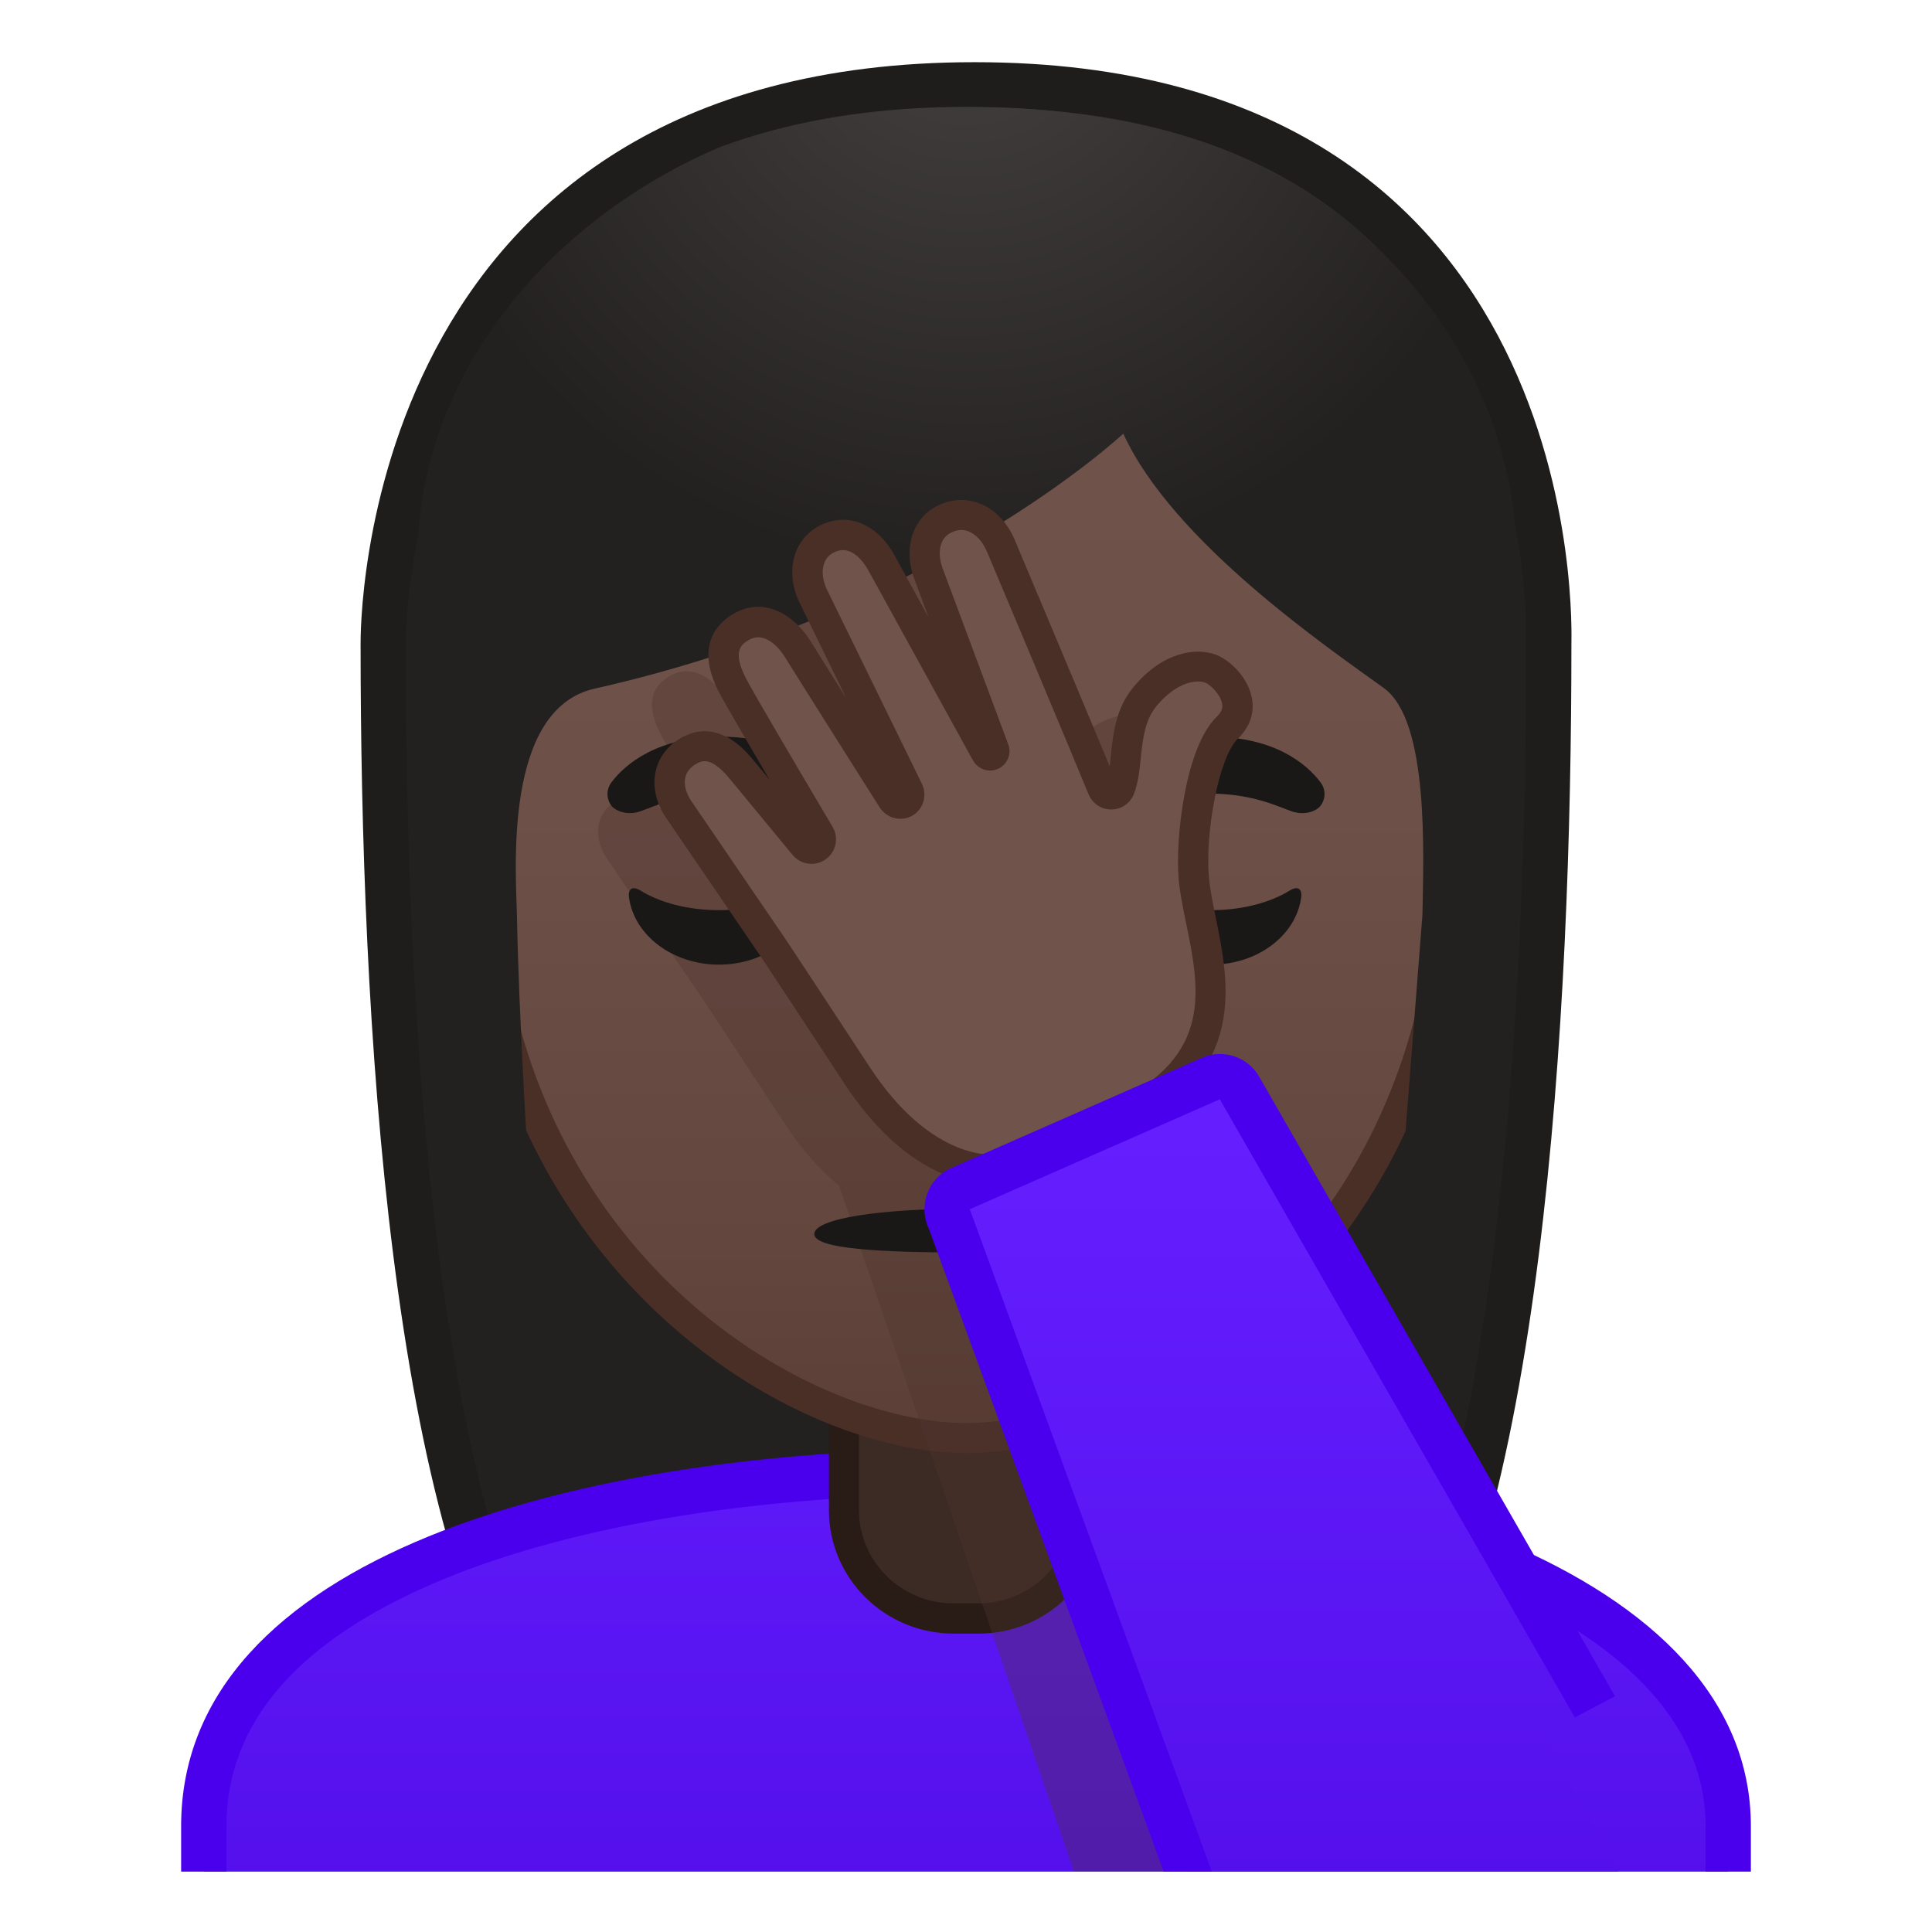 <svg viewBox="0 0 128 128" xmlns="http://www.w3.org/2000/svg" xmlns:xlink="http://www.w3.org/1999/xlink">
  <defs>
    <rect id="i" height="120" width="120" x="4" y="4"/>
  </defs>
  <clipPath id="a">
    <use xlink:href="#i"/>
  </clipPath>
  <g clip-path="url(#a)">
    <radialGradient id="h" cx="145.65" cy="-132.23" gradientTransform="matrix(.826 0 0 .826 -56.052 101.49)" gradientUnits="userSpaceOnUse" r="57.904">
      <stop offset="0" stop-color="#444140"/>
      <stop offset="1" stop-color="#232020"/>
    </radialGradient>
    <path d="m47.02 119.76s-6.8-0.35-10.21-5.09c-7.37-10.23-11.42-35.81-11.42-72.02 0-1.66 0.26-16.4 10.66-26.83 6.75-6.77 16.35-10.2 28.52-10.2 12.08 0 21.52 3.38 28.05 10.04 9.82 10.02 10.04 24.16 9.99 26.89 0 36.31-4.06 61.89-11.42 72.12-3.3 4.59-9.8 5.06-10.25 5.09l-16.94-0.03-16.98 0.03z" fill="url(#h)"/>
    <path d="m64.57 7.12c11.66 0 20.74 3.23 26.98 9.59 9.6 9.8 9.59 24.2 9.56 25.81v0.12c0 35.9-3.96 61.17-11.14 71.15-2.84 3.94-8.55 4.43-9.08 4.46l-16.9-0.03-16.89 0.03c-0.54-0.04-6.24-0.53-9.08-4.46-7.18-9.98-11.14-35.24-11.14-71.17 0-0.63 0.08-15.58 10.22-25.75 6.47-6.46 15.71-9.75 27.47-9.75m0-3c-41.01 0-40.68 37.92-40.68 38.52 0 24.56 1.88 59.25 11.71 72.9 3.9 5.41 11.43 5.71 11.43 5.71l16.97-0.02 16.97 0.03s7.53-0.3 11.43-5.71c9.83-13.65 11.71-48.34 11.71-72.9-0.01-0.61 1.47-38.53-39.54-38.53z" fill="#1F1D1B"/>
  </g>
  <g clip-path="url(#a)">
    <linearGradient id="g" gradientUnits="userSpaceOnUse" x1="64" x2="64" y1="77.04" y2="127.28">
      <stop offset="0" stop-color="#651FFF"/>
      <stop offset=".705" stop-color="#5914F2"/>
      <stop offset="1" stop-color="#530EEB"/>
    </linearGradient>
    <path d="m13.5 130.5v-9.51c0-17.29 27.21-23.46 50.5-23.49h0.14c13.39 0 25.82 2.15 35.01 6.05 7 2.98 15.35 8.42 15.35 17.44v9.51h-101z" fill="url(#g)"/>
    <path d="m64.14 99c24.28 0 48.86 7.55 48.86 21.99v8.01h-98v-8.01c0-6.95 4.88-12.47 14.52-16.42 8.74-3.58 20.99-5.55 34.48-5.57h0.14m0-3h-0.14c-25.65 0.03-52 7.1-52 24.99v11.01h104v-11.01c0-16.86-26.1-24.99-51.86-24.99z" fill="#4A00ED"/>
  </g>
  <g clip-path="url(#a)">
    <path d="m63.17 107.23c-4 0-7.26-3.22-7.26-7.17v-8.98h16.16v8.98c0 3.96-3.25 7.17-7.26 7.17h-1.64z" fill="#3C2B24"/>
    <path d="m71.08 92.08v7.98c0 3.4-2.81 6.17-6.26 6.17h-1.65c-3.45 0-6.26-2.77-6.26-6.17v-7.98h14.17m2-2h-18.16v9.98c0 4.51 3.7 8.17 8.26 8.17h1.65c4.56 0 8.26-3.66 8.26-8.17v-9.98h-0.01z" fill="#291B16"/>
  </g>
  <g clip-path="url(#a)">
    <linearGradient id="f" gradientUnits="userSpaceOnUse" x1="64" x2="64" y1="94.708" y2="17.886">
      <stop offset="0" stop-color="#5C4037"/>
      <stop offset=".158" stop-color="#63463D"/>
      <stop offset=".533" stop-color="#6D5047"/>
      <stop offset="1" stop-color="#70534A"/>
    </linearGradient>
    <path d="m64 95.27c-2.3 0-4.91-0.5-7.56-1.43-11.34-4.01-24.57-16.34-24.57-37.89 0-28.72 17.31-38.91 32.13-38.91s32.13 10.19 32.13 38.91c0 21.58-13.26 33.9-24.61 37.9-2.63 0.93-5.23 1.42-7.52 1.42z" fill="url(#f)"/>
    <path d="m64 18.04c8.41 0 16.06 3.25 21.55 9.15 6.27 6.73 9.58 16.68 9.58 28.77 0 21.06-12.9 33.07-23.94 36.96-2.53 0.89-5.01 1.36-7.19 1.36-2.19 0-4.69-0.48-7.23-1.38-11.03-3.9-23.9-15.92-23.9-36.94 0-12.09 3.31-22.03 9.58-28.77 5.49-5.9 13.14-9.15 21.55-9.15m0-2c-17.2 0-33.13 12.79-33.13 39.91 0 21.79 13.49 34.67 25.23 38.83 2.8 0.99 5.5 1.49 7.9 1.49 2.38 0 5.07-0.49 7.85-1.47 11.76-4.14 25.28-17.03 25.28-38.84 0-27.13-15.93-39.92-33.13-39.92z" fill="#4A2F27"/>
  </g>
  <path clip-path="url(#a)" d="m82.02 128-17.8-48.34c1.99-0.87 4.4-2.02 5.39-2.49 8.83-4.24 5.13-11.17 4.73-15.77-0.25-2.83 0.56-8.35 2.23-9.95 1.66-1.59-0.19-3.56-1.1-3.9-1.08-0.41-2.83-0.01-4.37 1.86s-1.01 4.46-1.65 6.08c-0.21 0.52-0.94 0.52-1.15 0-1.4-3.44-6.7-16.01-6.7-16.01-0.69-1.71-2.29-2.66-3.87-1.79-1.26 0.69-1.48 2.26-0.91 3.69l4.29 11.51c0.06 0.15 0 0.32-0.13 0.38h-0.01c-0.14 0.07-0.32 0.01-0.4-0.14l-6.88-12.5c-0.71-1.36-1.94-2.27-3.3-1.81-1.69 0.57-2.06 2.41-1.21 4.05l6.22 12.72c0.16 0.31 0.07 0.67-0.21 0.84 0 0-0.01 0-0.01 0.01-0.28 0.17-0.66 0.06-0.84-0.25 0 0-5.46-8.63-6.22-9.89-0.77-1.26-2.22-2.41-3.78-1.49s-1.31 2.41-0.55 3.87c0.65 1.24 4.61 7.94 5.76 9.87 0.17 0.29 0.08 0.66-0.2 0.84-0.27 0.17-0.61 0.11-0.81-0.13l-4.17-5.05c-1.04-1.25-2.17-1.91-3.43-1.22-1.56 0.86-1.69 2.59-0.6 4.08l6.2 9.09s3.87 5.87 5.47 8.31c1.2 1.84 2.42 3.14 3.57 4.07l16.94 49.46h9.5z" fill="#4E342E" opacity=".35"/>
  <g clip-path="url(#a)">
    <defs>
      <path id="e" d="m30.41 88.85-2.74-51.83c0-16.95 16.92-30.17 33.87-30.17h4.93c19.11 0.12 34.04 13.72 34.04 30.67l-2.91 51.07-67.19 0.26z"/>
    </defs>
    <clipPath id="d">
      <use xlink:href="#e"/>
    </clipPath>
    <g clip-path="url(#d)">
      <radialGradient id="c" cx="175.7" cy="-123.38" gradientTransform="matrix(.796 0 0 .796 -75.866 97.795)" gradientUnits="userSpaceOnUse" r="48.206">
        <stop offset="0" stop-color="#444140"/>
        <stop offset="1" stop-color="#232020"/>
      </radialGradient>
      <path d="m101.89 42.65s1.02-35.57-37.81-35.57-37.97 35.57-37.97 35.57 0.33 45.48 3.2 51.39 7.2 5.71 7.2 5.71-2.03-26.54-2.26-39.04c-0.06-2.92-0.94-13.73 5.16-15.09 22.36-5.02 35.01-16.89 35.01-16.89 3.29 7.19 13.58 14.19 17.27 16.86 3.03 2.19 2.61 11.2 2.55 15.03l-3.05 39.06s4.68 0.37 7.65-5.64c2.96-6.02 3.05-51.39 3.05-51.39z" fill="url(#c)"/>
    </g>
  </g>
  <g clip-path="url(#a)">
    <path d="m67.81 68.05c-0.1-0.04-0.21-0.07-0.32-0.08h-6.99c-0.11 0.01-0.21 0.04-0.32 0.08-0.63 0.26-0.98 0.91-0.68 1.61s1.69 2.66 4.49 2.66 4.19-1.96 4.49-2.66c0.31-0.69-0.03-1.35-0.67-1.61z" fill="#E59600"/>
    <g fill="#1A1717">
      <path d="m47.63 60.3c-2.06 0-3.9-0.5-5.18-1.29-0.55-0.34-0.87-0.14-0.77 0.5 0.37 2.48 2.9 4.4 5.95 4.4 3.06 0 5.58-1.92 5.95-4.4 0.1-0.64-0.22-0.84-0.77-0.5-1.28 0.79-3.12 1.29-5.18 1.29z"/>
      <path d="m80.25 60.3c-2.06 0-3.9-0.5-5.18-1.29-0.55-0.34-0.87-0.14-0.77 0.5 0.37 2.48 2.9 4.4 5.95 4.4 3.06 0 5.58-1.92 5.95-4.4 0.1-0.64-0.22-0.84-0.77-0.5-1.28 0.79-3.13 1.29-5.18 1.29z"/>
      <path d="m54.98 51.82c-0.93-1.23-3.07-3.01-7.23-3.01s-6.31 1.79-7.23 3.01c-0.41 0.54-0.31 1.17-0.02 1.55 0.26 0.35 1.04 0.68 1.9 0.39s2.54-1.16 5.35-1.18c2.81 0.02 4.49 0.89 5.35 1.18s1.64-0.03 1.9-0.39c0.29-0.38 0.39-1.01-0.02-1.55z"/>
      <path d="m87.48 51.82c-0.93-1.23-3.07-3.01-7.23-3.01s-6.31 1.79-7.23 3.01c-0.41 0.54-0.31 1.17-0.02 1.55 0.26 0.35 1.04 0.68 1.9 0.39s2.54-1.16 5.35-1.18c2.81 0.02 4.49 0.89 5.35 1.18s1.64-0.03 1.9-0.39c0.29-0.38 0.39-1.01-0.02-1.55z"/>
    </g>
    <path d="m73.85 81.76c0 1.01-4.46 1.22-9.95 1.22s-9.95-0.23-9.95-1.22c0-1.04 4.46-1.68 9.95-1.68s9.95 0.62 9.95 1.68z" fill="#1A1717"/>
  </g>
  <g clip-path="url(#a)">
    <path d="m80.21 44.3c-1.08-0.41-2.83-0.01-4.37 1.86s-1.01 4.46-1.65 6.08c-0.21 0.52-0.94 0.52-1.15 0-1.4-3.44-6.7-16.01-6.7-16.01-0.69-1.71-2.29-2.66-3.87-1.79-1.26 0.69-1.48 2.26-0.91 3.69l4.29 11.51c0.06 0.15 0 0.32-0.13 0.38h-0.01c-0.14 0.07-0.32 0.01-0.4-0.14l-6.88-12.5c-0.71-1.36-1.94-2.27-3.3-1.81-1.69 0.57-2.06 2.41-1.21 4.05l6.22 12.72c0.16 0.31 0.07 0.67-0.21 0.84 0 0-0.01 0-0.01 0.01-0.28 0.17-0.66 0.06-0.84-0.25 0 0-5.46-8.63-6.22-9.89-0.77-1.26-2.22-2.41-3.78-1.49s-1.31 2.41-0.55 3.87c0.65 1.24 4.61 7.94 5.76 9.87 0.17 0.29 0.08 0.66-0.2 0.84-0.27 0.17-0.61 0.11-0.81-0.13l-4.17-5.05c-1.04-1.25-2.17-1.91-3.43-1.22-1.56 0.86-1.69 2.59-0.6 4.08l6.2 9.09s3.87 5.87 5.47 8.31c4.19 6.42 8.65 6.46 9.52 6.26 1.3-0.29 6.52-2.78 8.09-3.54 8.83-4.24 5.13-11.17 4.73-15.77-0.25-2.83 0.56-8.35 2.23-9.95s-0.19-3.58-1.11-3.92z" fill="#70534A"/>
    <path d="m65.7 78.49c-1.69 0-5.83-0.69-9.79-6.75-1.59-2.44-5.46-8.31-5.47-8.31l-6.19-9.07c-0.75-1.02-1.05-2.19-0.81-3.26 0.21-0.95 0.83-1.75 1.75-2.25 1.09-0.6 2.79-0.83 4.68 1.46l1.11 1.34c-1.5-2.55-2.96-5.05-3.34-5.78-1.61-3.09-0.11-4.58 0.93-5.19 2.04-1.21 4.06 0.05 5.15 1.83 0.29 0.47 1.26 2.02 2.35 3.75l-3.04-6.22c-0.6-1.16-0.71-2.46-0.28-3.52 0.37-0.91 1.1-1.59 2.07-1.91 1.71-0.58 3.48 0.32 4.51 2.3l2.2 4.01-0.91-2.44c-0.8-2-0.24-4.03 1.37-4.91 0.9-0.49 1.9-0.58 2.82-0.25 1.07 0.38 1.97 1.31 2.46 2.55 0.04 0.1 4.42 10.49 6.25 14.9 0.03-0.24 0.06-0.49 0.08-0.75 0.14-1.37 0.32-3.08 1.48-4.48 1.96-2.38 4.18-2.65 5.49-2.16 0.8 0.3 2.06 1.37 2.36 2.82 0.21 1-0.12 1.98-0.92 2.74-1.27 1.22-2.17 6.26-1.92 9.14 0.07 0.82 0.26 1.75 0.46 2.73 0.88 4.33 2.1 10.25-5.76 14.02-3.12 1.5-7.08 3.34-8.3 3.61-0.02-0.01-0.3 0.05-0.79 0.05zm-19.02-28.06c-0.24 0-0.4 0.09-0.52 0.16-0.42 0.23-0.68 0.55-0.76 0.93-0.11 0.5 0.07 1.11 0.49 1.68l6.22 9.12c0.01 0.01 3.89 5.89 5.48 8.33 4.21 6.45 8.42 5.84 8.46 5.83 0.78-0.18 3.73-1.47 7.88-3.46 6.45-3.09 5.54-7.53 4.66-11.82-0.21-1.04-0.42-2.03-0.5-2.96-0.23-2.68 0.43-8.74 2.53-10.76 0.39-0.37 0.39-0.67 0.34-0.9-0.13-0.62-0.8-1.23-1.1-1.35-0.73-0.27-2.05 0.1-3.25 1.56-0.77 0.94-0.9 2.2-1.03 3.42-0.09 0.86-0.17 1.66-0.46 2.4-0.24 0.61-0.83 1.02-1.49 1.02h-0.01c-0.66 0-1.25-0.4-1.5-1.01-1.39-3.39-6.64-15.87-6.7-16-0.29-0.72-0.76-1.24-1.29-1.43-0.38-0.14-0.78-0.09-1.18 0.13-0.82 0.45-0.82 1.55-0.46 2.44l4.3 11.53c0.25 0.61-0.03 1.34-0.63 1.63-0.64 0.31-1.39 0.05-1.72-0.58l-6.87-12.48c-0.16-0.31-0.97-1.73-2.1-1.35-0.42 0.14-0.71 0.4-0.85 0.77-0.21 0.52-0.13 1.21 0.21 1.87l6.23 12.74c0.39 0.76 0.13 1.71-0.6 2.14-0.77 0.45-1.76 0.18-2.22-0.6-0.21-0.33-5.45-8.62-6.22-9.87-0.19-0.32-1.22-1.86-2.42-1.15-0.43 0.25-1.14 0.68-0.17 2.55 0.42 0.81 2.46 4.3 5.73 9.82 0.45 0.76 0.22 1.72-0.53 2.2-0.69 0.44-1.6 0.29-2.12-0.34l-4.17-5.05c-0.76-0.93-1.29-1.16-1.66-1.16zm12.58 2.34s0 0.01 0.01 0.01l-0.01-0.01zm0.67-0.4c0 0.01 0.01 0.01 0.01 0.01l-0.01-0.01zm4.97-2.4c0 0.01 0.01 0.02 0.01 0.03l-0.01-0.03zm1.27-0.61 0.01 0.02s0-0.01-0.01-0.02z" fill="#4A2F27"/>
  </g>
  <g clip-path="url(#a)">
    <defs>
      <path id="b" d="m109.36 128h-30.8l-17.02-46.59c-0.73-1.53-0.05-3.36 1.5-4.04l16.58-7.29c1.44-0.64 3.13-0.05 3.86 1.35l23.52 40.95-4.7 2.48 7.06 13.14z"/>
    </defs>
    <clipPath id="k">
      <use xlink:href="#b"/>
    </clipPath>
    <g clip-path="url(#k)">
      <linearGradient id="j" gradientUnits="userSpaceOnUse" x1="88.059" x2="88.059" y1="74.98" y2="126.96">
        <stop offset="0" stop-color="#651FFF"/>
        <stop offset=".705" stop-color="#5914F2"/>
        <stop offset="1" stop-color="#530EEB"/>
      </linearGradient>
      <path d="m79.6 126.5-16.65-45.6c-0.02-0.04-0.04-0.09-0.06-0.13-0.18-0.37-0.2-0.79-0.05-1.17s0.43-0.69 0.8-0.85l16.58-7.29c0.19-0.08 0.4-0.13 0.6-0.13 0.56 0 1.07 0.31 1.33 0.8l31.22 54.37h-33.77z" fill="url(#j)"/>
      <path d="m80.82 72.83c0.02 0.03 0.03 0.06 0.05 0.1l29.91 52.07h-30.13l-16.3-44.62c-0.03-0.09-0.07-0.18-0.11-0.26l16.58-7.29m0-3c-0.4 0-0.82 0.08-1.21 0.26l-16.58 7.29c-1.55 0.68-2.23 2.51-1.5 4.04l17.03 46.58h37.41l-32.49-56.57c-0.54-1.02-1.58-1.6-2.66-1.6z" fill="#4A00ED"/>
    </g>
  </g>
</svg>
